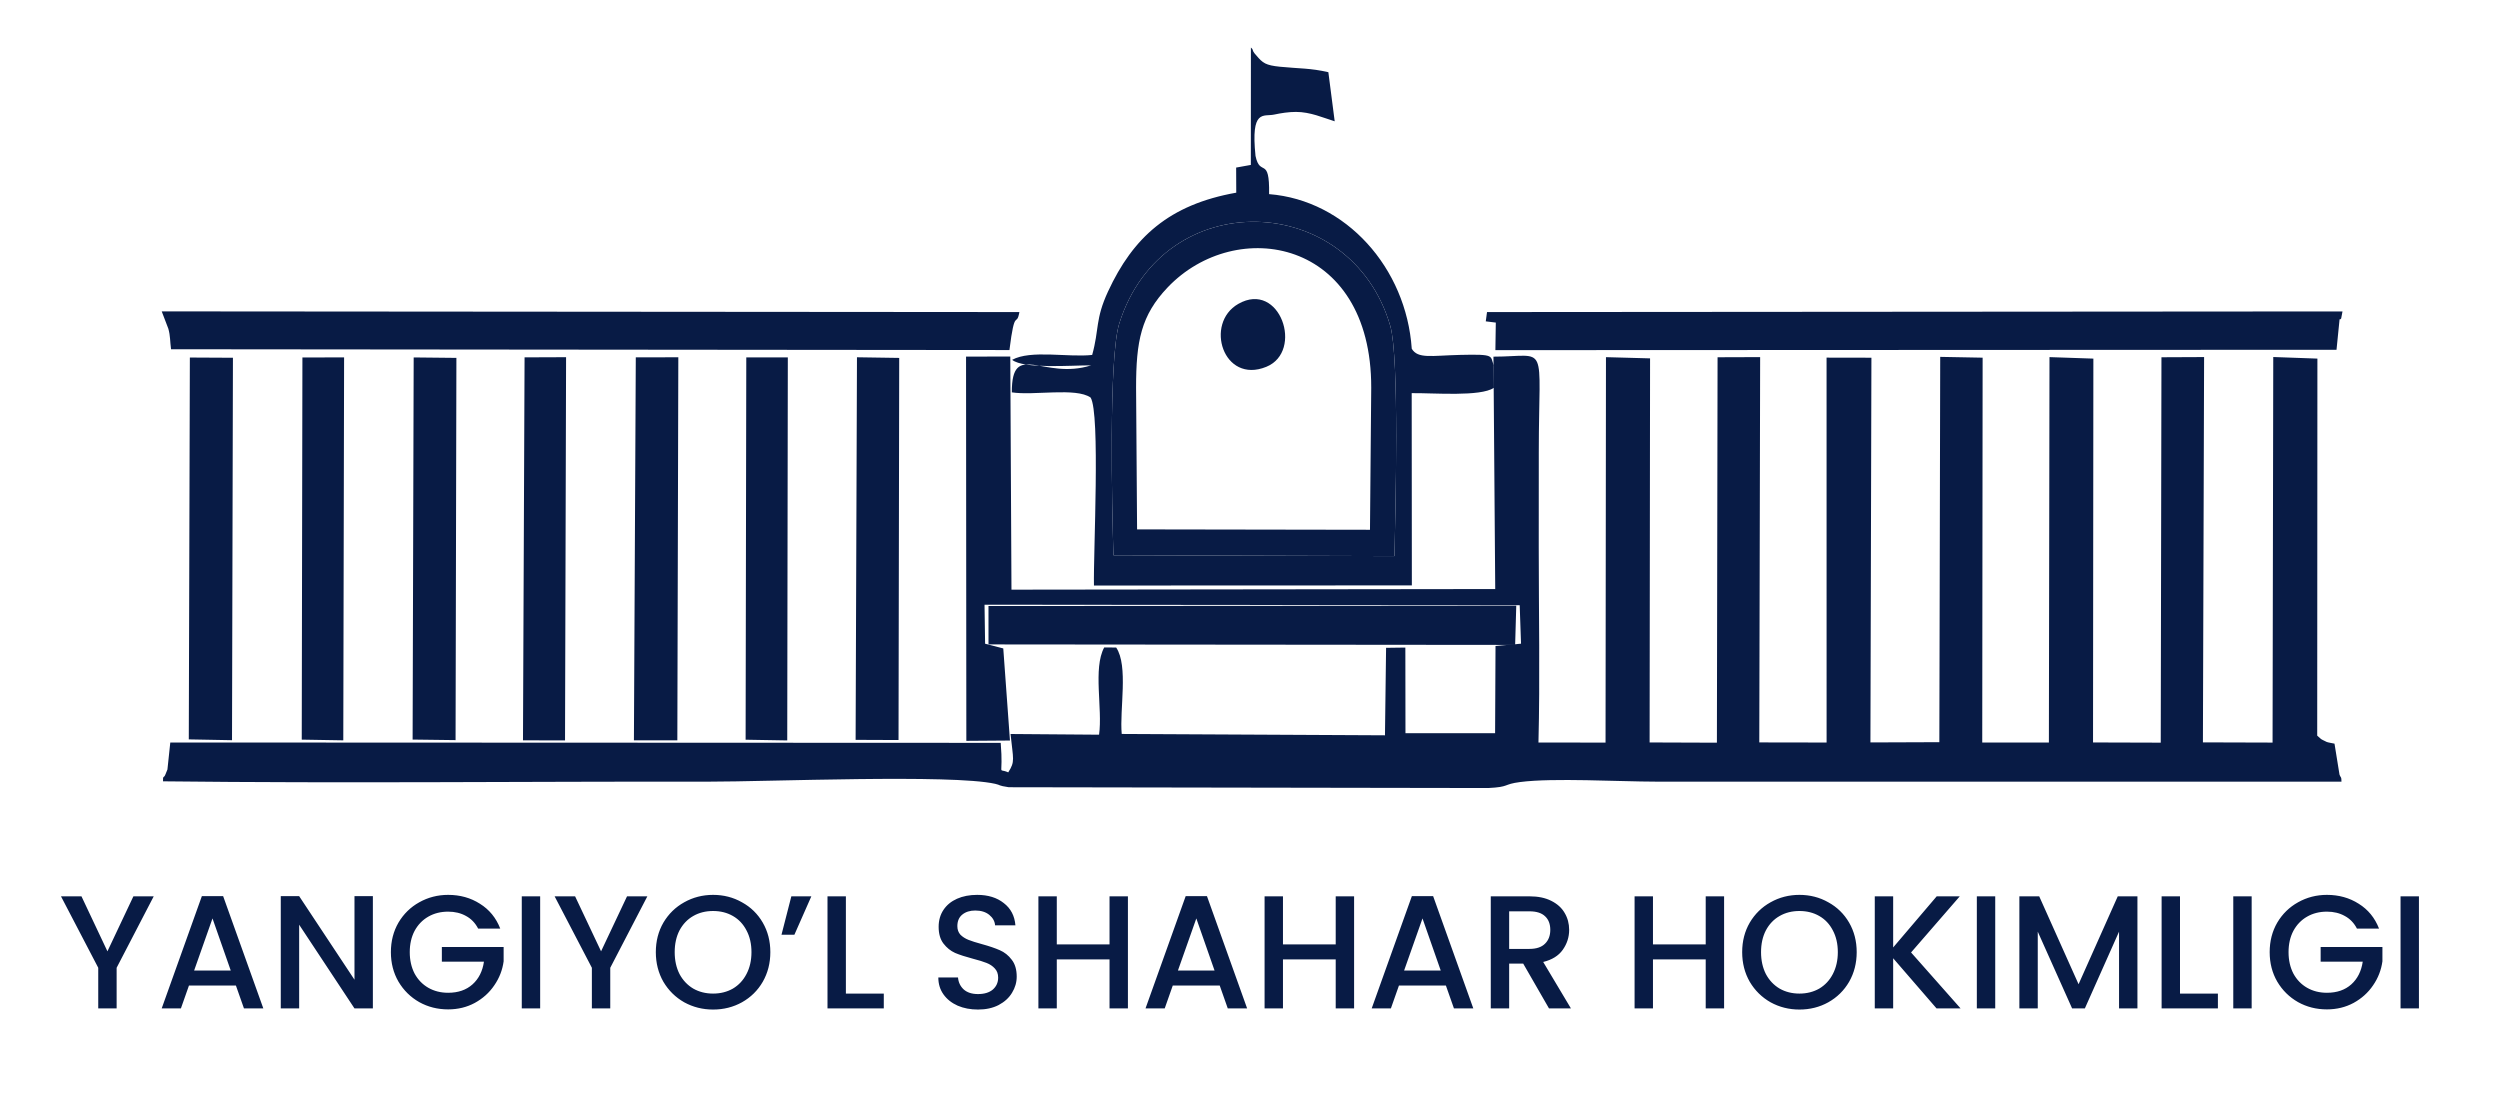 <svg width="155" height="69" viewBox="0 0 155 69" fill="none" xmlns="http://www.w3.org/2000/svg">
<path fill-rule="evenodd" clip-rule="evenodd" d="M99.544 46.041L95.384 46.036C95.484 42.056 95.402 37.964 95.402 33.961C95.402 31.978 95.404 29.994 95.405 28.011C95.409 21.063 96.054 22.109 92.594 22.113L92.704 36.521L62.711 36.559L62.638 22.104L59.895 22.11L59.913 45.933L62.617 45.913L62.203 40.203L61.076 39.91L61.041 37.492L94.221 37.524L94.304 39.908L92.722 40.052L92.696 45.46L87.139 45.459L87.132 40.149L85.937 40.165L85.868 45.589L69.547 45.505C69.406 43.996 69.97 41.283 69.203 40.146L68.46 40.143C67.758 41.441 68.369 43.942 68.142 45.551L62.654 45.508C62.818 47.11 62.949 47.196 62.511 47.887C61.802 47.572 62.227 48.279 62.044 46.057L10.558 46.035L10.381 47.709C10.357 47.782 10.272 47.969 10.25 48.029C10.166 48.255 10.09 48.059 10.107 48.442C21.353 48.573 32.665 48.446 43.919 48.463C47.557 48.469 59.002 47.991 61.702 48.597C62.071 48.68 61.833 48.701 62.543 48.808L92.265 48.858C93.632 48.792 93.159 48.628 94.251 48.486C96.303 48.219 100.402 48.46 102.668 48.462L145.171 48.465C145.182 48.143 145.099 48.195 145.049 48.025L144.739 46.106C144.734 46.105 144.318 46.031 144.257 46.001C143.756 45.754 144.005 45.892 143.667 45.61L143.679 22.233L140.942 22.135L140.899 46.04L136.581 46.027L136.654 22.138L134.01 22.15L133.966 46.045L129.768 46.032L129.789 22.234L127.068 22.141L127.031 46.039L122.899 46.036L122.923 22.176L120.293 22.126L120.239 46.015L115.967 46.031L116.028 22.178L113.247 22.173L113.249 46.037L109.076 46.03L109.129 22.141L106.489 22.15L106.448 46.047L102.276 46.032L102.304 22.219L99.57 22.144L99.544 46.041L99.544 46.041Z" fill="#081B45"/>
<path fill-rule="evenodd" clip-rule="evenodd" d="M69.034 34.425C68.945 31.568 68.728 22.156 69.396 20.05C72.133 11.412 83.769 11.842 86.197 20.205C86.77 22.178 86.514 31.716 86.458 34.478L69.034 34.425ZM76.641 10.391L76.648 11.946C72.485 12.684 70.249 14.717 68.695 18.079C67.896 19.806 68.157 20.417 67.715 22.006C66.248 22.172 63.903 21.674 62.752 22.31C63.469 22.886 66.405 22.648 67.65 22.652C64.685 23.597 62.728 21.064 62.733 24.326C64.098 24.54 66.699 24.01 67.616 24.647C68.228 25.593 67.781 34.331 67.825 36.303L87.535 36.295L87.525 24.375C88.929 24.361 91.774 24.606 92.624 24.045L92.607 22.724L92.612 22.645C92.373 22.065 92.743 21.95 90.528 22.004C88.731 22.048 87.916 22.259 87.529 21.623C87.187 16.612 83.455 12.417 78.684 12.036C78.724 9.624 78.123 11.014 77.842 9.667C77.538 6.729 78.339 7.246 78.995 7.104C79.433 7.01 79.902 6.939 80.346 6.939C81.241 6.938 82.027 7.297 82.751 7.521L82.358 4.476C81.225 4.216 80.576 4.259 79.361 4.138C78.471 4.048 78.292 3.911 77.895 3.44C77.853 3.391 77.697 3.233 77.675 3.119C77.656 3.026 77.606 3.003 77.556 2.946L77.552 10.225L76.64 10.39L76.641 10.391Z" fill="#081B45"/>
<path fill-rule="evenodd" clip-rule="evenodd" d="M92.118 19.924L92.74 20L92.714 21.709L144.864 21.686L145.05 19.834C145.132 19.584 145.092 20.177 145.235 19.309L92.195 19.348L92.118 19.924Z" fill="#081B45"/>
<path fill-rule="evenodd" clip-rule="evenodd" d="M10.605 21.653L62.585 21.703C62.922 18.988 63.016 20.357 63.203 19.348L10.027 19.306L10.438 20.382C10.565 20.837 10.539 21.166 10.605 21.653Z" fill="#081B45"/>
<path fill-rule="evenodd" clip-rule="evenodd" d="M70.437 24.045C70.436 21.152 70.744 19.553 72.393 17.82C76.632 13.369 85.04 14.784 85.016 24.045L84.939 32.846L70.499 32.822L70.437 24.045ZM69.034 34.425L86.458 34.478C86.514 31.716 86.77 22.178 86.197 20.205C83.769 11.842 72.132 11.412 69.396 20.05C68.728 22.156 68.945 31.568 69.034 34.425Z" fill="#081B45"/>
<path fill-rule="evenodd" clip-rule="evenodd" d="M61.287 39.954L93.939 39.985L94.008 37.552L61.286 37.574L61.287 39.954Z" fill="#081B45"/>
<path fill-rule="evenodd" clip-rule="evenodd" d="M11.705 45.842L14.385 45.892L14.442 22.181L11.771 22.167L11.705 45.842Z" fill="#081B45"/>
<path fill-rule="evenodd" clip-rule="evenodd" d="M39.303 45.901L41.995 45.902L42.056 22.152L39.419 22.154L39.303 45.901Z" fill="#081B45"/>
<path fill-rule="evenodd" clip-rule="evenodd" d="M25.582 45.853L28.245 45.887L28.297 22.189L25.648 22.161L25.582 45.853Z" fill="#081B45"/>
<path fill-rule="evenodd" clip-rule="evenodd" d="M53.048 45.871L55.709 45.882L55.751 22.191L53.132 22.151L53.048 45.871Z" fill="#081B45"/>
<path fill-rule="evenodd" clip-rule="evenodd" d="M32.425 45.9L35.032 45.907L35.097 22.146L32.523 22.156L32.425 45.9Z" fill="#081B45"/>
<path fill-rule="evenodd" clip-rule="evenodd" d="M18.708 45.857L21.284 45.901L21.334 22.159L18.75 22.163L18.708 45.857Z" fill="#081B45"/>
<path fill-rule="evenodd" clip-rule="evenodd" d="M46.228 45.862L48.809 45.907L48.845 22.159L46.27 22.16L46.228 45.862Z" fill="#081B45"/>
<path fill-rule="evenodd" clip-rule="evenodd" d="M76.775 18.841C74.659 20.05 75.838 23.829 78.507 22.744C80.861 21.788 79.357 17.365 76.775 18.841Z" fill="#081B45"/>
<path d="M9.531 55.572L7.231 60.002V62.522H6.091V60.002L3.781 55.572H5.051L6.661 58.982L8.271 55.572H9.531ZM14.626 61.102H11.716L11.216 62.522H10.025L12.515 55.562H13.835L16.326 62.522H15.126L14.626 61.102ZM14.306 60.172L13.175 56.942L12.036 60.172H14.306ZM23.118 62.522H21.978L18.548 57.332V62.522H17.408V55.562H18.548L21.978 60.742V55.562H23.118V62.522ZM29.645 57.572C29.465 57.225 29.215 56.965 28.895 56.792C28.575 56.612 28.205 56.522 27.785 56.522C27.325 56.522 26.915 56.625 26.555 56.832C26.195 57.038 25.912 57.332 25.705 57.712C25.505 58.092 25.405 58.532 25.405 59.032C25.405 59.532 25.505 59.975 25.705 60.362C25.912 60.742 26.195 61.035 26.555 61.242C26.915 61.448 27.325 61.552 27.785 61.552C28.405 61.552 28.909 61.378 29.295 61.032C29.682 60.685 29.919 60.215 30.005 59.622H27.395V58.712H31.225V59.602C31.152 60.142 30.959 60.638 30.645 61.092C30.339 61.545 29.935 61.908 29.435 62.182C28.942 62.448 28.392 62.582 27.785 62.582C27.132 62.582 26.535 62.432 25.995 62.132C25.455 61.825 25.025 61.402 24.705 60.862C24.392 60.322 24.235 59.712 24.235 59.032C24.235 58.352 24.392 57.742 24.705 57.202C25.025 56.662 25.455 56.242 25.995 55.942C26.542 55.635 27.139 55.482 27.785 55.482C28.525 55.482 29.182 55.665 29.755 56.032C30.335 56.392 30.755 56.905 31.015 57.572H29.645ZM33.49 55.572V62.522H32.35V55.572H33.49ZM40.136 55.572L37.836 60.002V62.522H36.696V60.002L34.386 55.572H35.656L37.266 58.982L38.876 55.572H40.136ZM44.211 62.592C43.564 62.592 42.968 62.442 42.421 62.142C41.881 61.835 41.451 61.412 41.131 60.872C40.818 60.325 40.661 59.712 40.661 59.032C40.661 58.352 40.818 57.742 41.131 57.202C41.451 56.662 41.881 56.242 42.421 55.942C42.968 55.635 43.564 55.482 44.211 55.482C44.864 55.482 45.461 55.635 46.001 55.942C46.548 56.242 46.978 56.662 47.291 57.202C47.604 57.742 47.761 58.352 47.761 59.032C47.761 59.712 47.604 60.325 47.291 60.872C46.978 61.412 46.548 61.835 46.001 62.142C45.461 62.442 44.864 62.592 44.211 62.592ZM44.211 61.602C44.671 61.602 45.081 61.498 45.441 61.292C45.801 61.078 46.081 60.778 46.281 60.392C46.488 59.998 46.591 59.545 46.591 59.032C46.591 58.518 46.488 58.068 46.281 57.682C46.081 57.295 45.801 56.998 45.441 56.792C45.081 56.585 44.671 56.482 44.211 56.482C43.751 56.482 43.341 56.585 42.981 56.792C42.621 56.998 42.338 57.295 42.131 57.682C41.931 58.068 41.831 58.518 41.831 59.032C41.831 59.545 41.931 59.998 42.131 60.392C42.338 60.778 42.621 61.078 42.981 61.292C43.341 61.498 43.751 61.602 44.211 61.602ZM49.063 55.572H50.303L49.253 57.952H48.453L49.063 55.572ZM52.445 61.602H54.795V62.522H51.305V55.572H52.445V61.602ZM60.636 62.592C60.169 62.592 59.749 62.512 59.376 62.352C59.002 62.185 58.709 61.952 58.496 61.652C58.282 61.352 58.176 61.002 58.176 60.602H59.396C59.422 60.902 59.539 61.148 59.746 61.342C59.959 61.535 60.256 61.632 60.636 61.632C61.029 61.632 61.336 61.538 61.556 61.352C61.776 61.158 61.886 60.912 61.886 60.612C61.886 60.378 61.816 60.188 61.676 60.042C61.542 59.895 61.372 59.782 61.166 59.702C60.966 59.622 60.686 59.535 60.326 59.442C59.872 59.322 59.502 59.202 59.216 59.082C58.936 58.955 58.696 58.762 58.496 58.502C58.296 58.242 58.196 57.895 58.196 57.462C58.196 57.062 58.296 56.712 58.496 56.412C58.696 56.112 58.976 55.882 59.336 55.722C59.696 55.562 60.112 55.482 60.586 55.482C61.259 55.482 61.809 55.652 62.236 55.992C62.669 56.325 62.909 56.785 62.956 57.372H61.696C61.676 57.118 61.556 56.902 61.336 56.722C61.116 56.542 60.826 56.452 60.466 56.452C60.139 56.452 59.872 56.535 59.666 56.702C59.459 56.868 59.356 57.108 59.356 57.422C59.356 57.635 59.419 57.812 59.546 57.952C59.679 58.085 59.846 58.192 60.046 58.272C60.246 58.352 60.519 58.438 60.866 58.532C61.326 58.658 61.699 58.785 61.986 58.912C62.279 59.038 62.526 59.235 62.726 59.502C62.932 59.762 63.036 60.112 63.036 60.552C63.036 60.905 62.939 61.238 62.746 61.552C62.559 61.865 62.282 62.118 61.916 62.312C61.556 62.498 61.129 62.592 60.636 62.592ZM69.931 55.572V62.522H68.791V59.482H65.521V62.522H64.381V55.572H65.521V58.552H68.791V55.572H69.931ZM75.622 61.102H72.712L72.212 62.522H71.022L73.512 55.562H74.832L77.322 62.522H76.122L75.622 61.102ZM75.302 60.172L74.172 56.942L73.032 60.172H75.302ZM83.954 55.572V62.522H82.814V59.482H79.544V62.522H78.404V55.572H79.544V58.552H82.814V55.572H83.954ZM89.645 61.102H86.735L86.235 62.522H85.045L87.535 55.562H88.855L91.345 62.522H90.145L89.645 61.102ZM89.325 60.172L88.195 56.942L87.055 60.172H89.325ZM96.038 62.522L94.438 59.742H93.568V62.522H92.428V55.572H94.828C95.361 55.572 95.811 55.665 96.178 55.852C96.551 56.038 96.828 56.288 97.008 56.602C97.194 56.915 97.288 57.265 97.288 57.652C97.288 58.105 97.154 58.518 96.888 58.892C96.628 59.258 96.224 59.508 95.678 59.642L97.398 62.522H96.038ZM93.568 58.832H94.828C95.254 58.832 95.574 58.725 95.788 58.512C96.008 58.298 96.118 58.012 96.118 57.652C96.118 57.292 96.011 57.012 95.798 56.812C95.584 56.605 95.261 56.502 94.828 56.502H93.568V58.832ZM106.894 55.572V62.522H105.754V59.482H102.484V62.522H101.344V55.572H102.484V58.552H105.754V55.572H106.894ZM111.565 62.592C110.918 62.592 110.321 62.442 109.775 62.142C109.235 61.835 108.805 61.412 108.485 60.872C108.171 60.325 108.015 59.712 108.015 59.032C108.015 58.352 108.171 57.742 108.485 57.202C108.805 56.662 109.235 56.242 109.775 55.942C110.321 55.635 110.918 55.482 111.565 55.482C112.218 55.482 112.815 55.635 113.355 55.942C113.901 56.242 114.331 56.662 114.645 57.202C114.958 57.742 115.115 58.352 115.115 59.032C115.115 59.712 114.958 60.325 114.645 60.872C114.331 61.412 113.901 61.835 113.355 62.142C112.815 62.442 112.218 62.592 111.565 62.592ZM111.565 61.602C112.025 61.602 112.435 61.498 112.795 61.292C113.155 61.078 113.435 60.778 113.635 60.392C113.841 59.998 113.945 59.545 113.945 59.032C113.945 58.518 113.841 58.068 113.635 57.682C113.435 57.295 113.155 56.998 112.795 56.792C112.435 56.585 112.025 56.482 111.565 56.482C111.105 56.482 110.695 56.585 110.335 56.792C109.975 56.998 109.691 57.295 109.485 57.682C109.285 58.068 109.185 58.518 109.185 59.032C109.185 59.545 109.285 59.998 109.485 60.392C109.691 60.778 109.975 61.078 110.335 61.292C110.695 61.498 111.105 61.602 111.565 61.602ZM120.066 62.522L117.376 59.412V62.522H116.236V55.572H117.376V58.742L120.076 55.572H121.506L118.486 59.052L121.556 62.522H120.066ZM123.704 55.572V62.522H122.564V55.572H123.704ZM132.521 55.572V62.522H131.381V57.762L129.261 62.522H128.471L126.341 57.762V62.522H125.201V55.572H126.431L128.871 61.022L131.301 55.572H132.521ZM135.16 61.602H137.51V62.522H134.02V55.572H135.16V61.602ZM139.603 55.572V62.522H138.463V55.572H139.603ZM146.13 57.572C145.95 57.225 145.7 56.965 145.38 56.792C145.06 56.612 144.69 56.522 144.27 56.522C143.81 56.522 143.4 56.625 143.04 56.832C142.68 57.038 142.396 57.332 142.19 57.712C141.99 58.092 141.89 58.532 141.89 59.032C141.89 59.532 141.99 59.975 142.19 60.362C142.396 60.742 142.68 61.035 143.04 61.242C143.4 61.448 143.81 61.552 144.27 61.552C144.89 61.552 145.393 61.378 145.78 61.032C146.166 60.685 146.403 60.215 146.49 59.622H143.88V58.712H147.71V59.602C147.636 60.142 147.443 60.638 147.13 61.092C146.823 61.545 146.42 61.908 145.92 62.182C145.426 62.448 144.876 62.582 144.27 62.582C143.616 62.582 143.02 62.432 142.48 62.132C141.94 61.825 141.51 61.402 141.19 60.862C140.876 60.322 140.72 59.712 140.72 59.032C140.72 58.352 140.876 57.742 141.19 57.202C141.51 56.662 141.94 56.242 142.48 55.942C143.026 55.635 143.623 55.482 144.27 55.482C145.01 55.482 145.666 55.665 146.24 56.032C146.82 56.392 147.24 56.905 147.5 57.572H146.13ZM149.974 55.572V62.522H148.834V55.572H149.974Z" fill="#081B45"/>
</svg>
